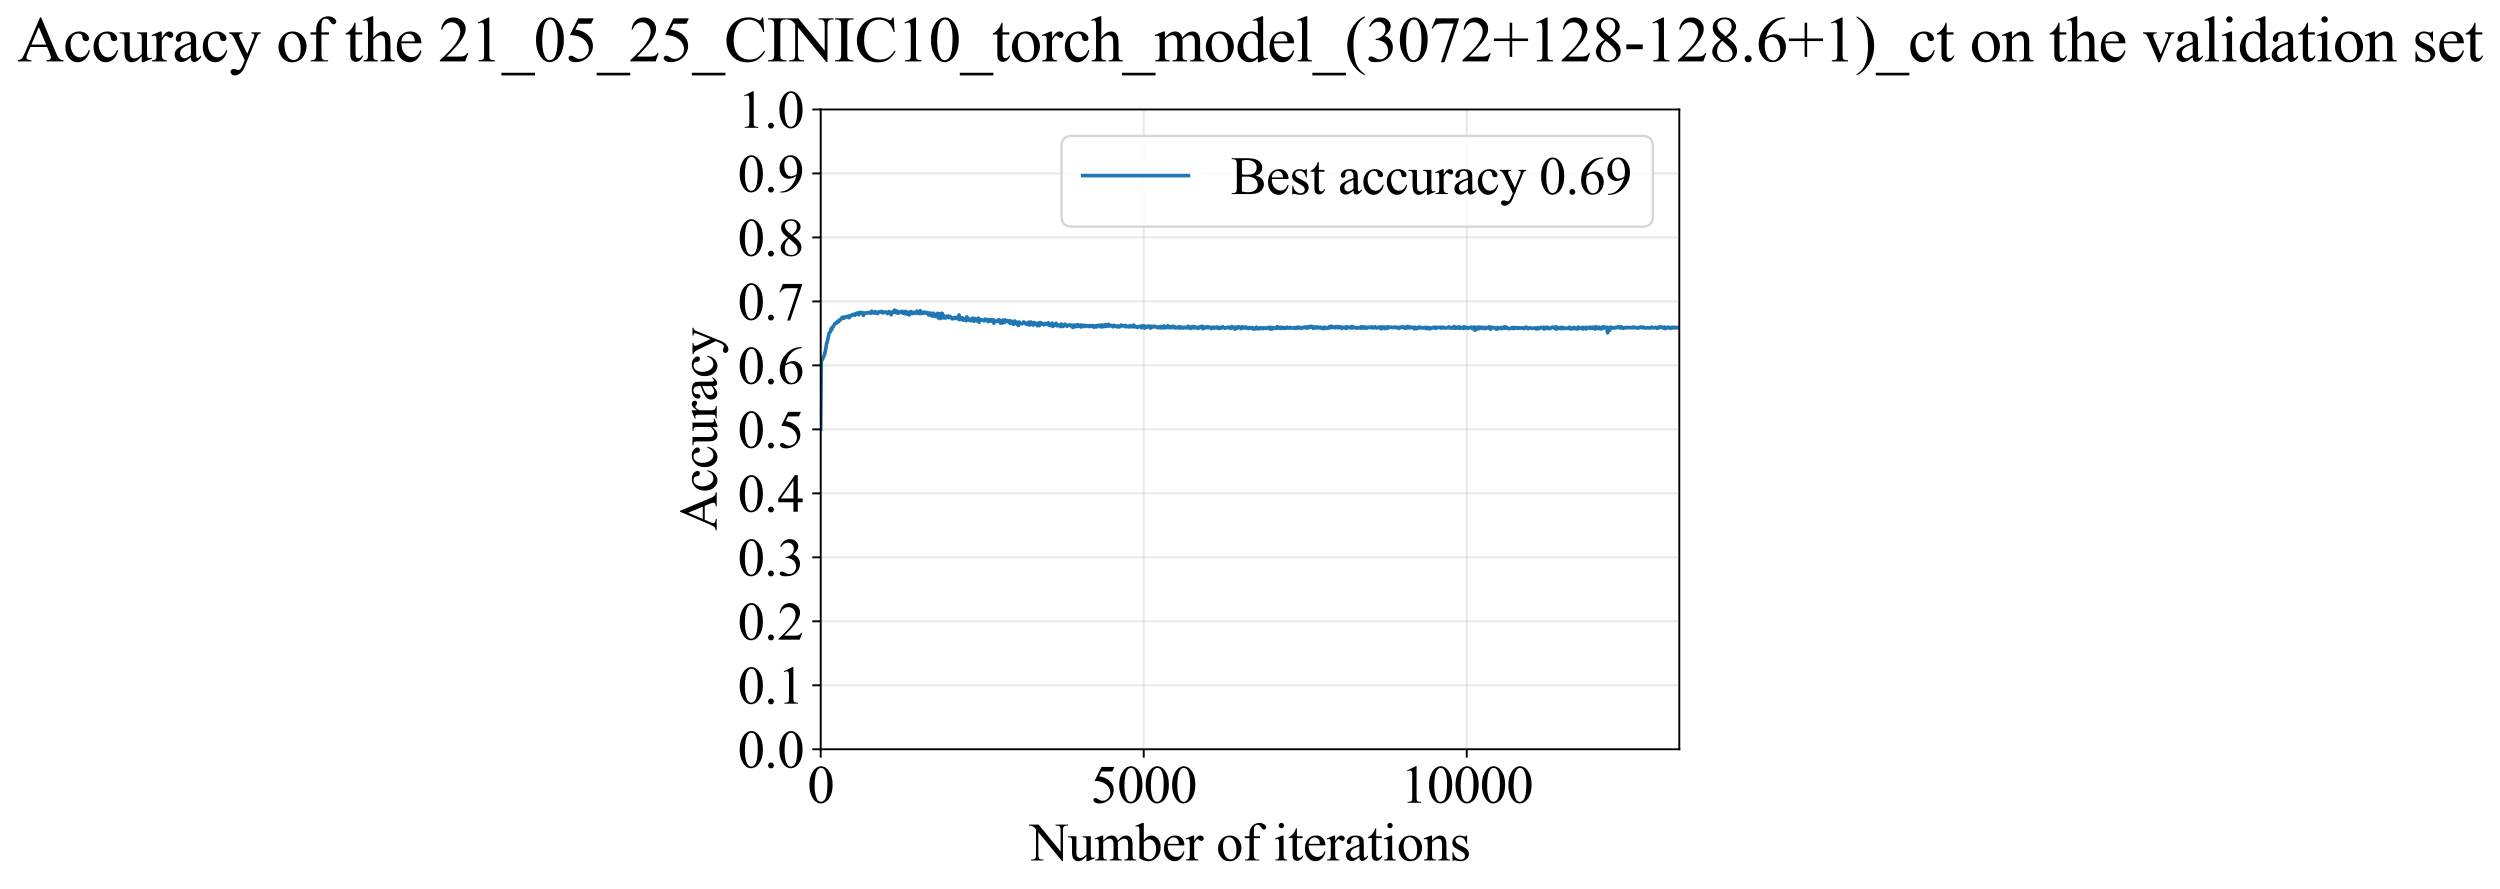 <?xml version="1.0" encoding="utf-8" standalone="no"?>
<!DOCTYPE svg PUBLIC "-//W3C//DTD SVG 1.1//EN"
  "http://www.w3.org/Graphics/SVG/1.1/DTD/svg11.dtd">
<svg xmlns:xlink="http://www.w3.org/1999/xlink" width="1039.83pt" height="369.808pt" viewBox="0 0 1039.83 369.808" xmlns="http://www.w3.org/2000/svg" version="1.1">
 <defs>
  <style type="text/css">*{stroke-linejoin: round; stroke-linecap: butt}</style>
 </defs>
 <g id="figure_1">
  <g id="patch_1">
   <path d="M 0 369.808 
L 1039.83 369.808 
L 1039.83 0 
L 0 0 
z
" style="fill: #ffffff"/>
  </g>
  <g id="axes_1">
   <g id="patch_2">
    <path d="M 341.355 311.644 
L 698.475 311.644 
L 698.475 45.532 
L 341.355 45.532 
z
" style="fill: #ffffff"/>
   </g>
   <g id="matplotlib.axis_1">
    <g id="xtick_1">
     <g id="line2d_1">
      <path d="M 341.355 311.644 
L 341.355 45.532 
" clip-path="url(#p3cce668215)" style="fill: none; stroke: #b0b0b0; stroke-opacity: 0.3; stroke-width: 0.8; stroke-linecap: square"/>
     </g>
     <g id="line2d_2">
      <defs>
       <path id="md746c37a50" d="M 0 0 
L 0 3.5 
" style="stroke: #000000; stroke-width: 0.8"/>
      </defs>
      <g>
       <use xlink:href="#md746c37a50" x="341.355" y="311.644" style="stroke: #000000; stroke-width: 0.8"/>
      </g>
     </g>
     <g id="text_1">
      <!-- 0 -->
      <g transform="translate(335.855 333.92) scale(0.22 -0.22)">
       <defs>
        <path id="TimesNewRomanPSMT-30" d="M 231 2094 
Q 231 2819 450 3342 
Q 669 3866 1031 4122 
Q 1313 4325 1613 4325 
Q 2100 4325 2488 3828 
Q 2972 3213 2972 2159 
Q 2972 1422 2759 906 
Q 2547 391 2217 158 
Q 1888 -75 1581 -75 
Q 975 -75 572 641 
Q 231 1244 231 2094 
z
M 844 2016 
Q 844 1141 1059 588 
Q 1238 122 1591 122 
Q 1759 122 1940 273 
Q 2122 425 2216 781 
Q 2359 1319 2359 2297 
Q 2359 3022 2209 3506 
Q 2097 3866 1919 4016 
Q 1791 4119 1609 4119 
Q 1397 4119 1231 3928 
Q 1006 3669 925 3112 
Q 844 2556 844 2016 
z
" transform="scale(0.016)"/>
       </defs>
       <use xlink:href="#TimesNewRomanPSMT-30"/>
      </g>
     </g>
    </g>
    <g id="xtick_2">
     <g id="line2d_3">
      <path d="M 475.711 311.644 
L 475.711 45.532 
" clip-path="url(#p3cce668215)" style="fill: none; stroke: #b0b0b0; stroke-opacity: 0.3; stroke-width: 0.8; stroke-linecap: square"/>
     </g>
     <g id="line2d_4">
      <g>
       <use xlink:href="#md746c37a50" x="475.711" y="311.644" style="stroke: #000000; stroke-width: 0.8"/>
      </g>
     </g>
     <g id="text_2">
      <!-- 5000 -->
      <g transform="translate(453.711 333.92) scale(0.22 -0.22)">
       <defs>
        <path id="TimesNewRomanPSMT-35" d="M 2778 4238 
L 2534 3706 
L 1259 3706 
L 981 3138 
Q 1809 3016 2294 2522 
Q 2709 2097 2709 1522 
Q 2709 1188 2573 903 
Q 2438 619 2231 419 
Q 2025 219 1772 97 
Q 1413 -75 1034 -75 
Q 653 -75 479 54 
Q 306 184 306 341 
Q 306 428 378 495 
Q 450 563 559 563 
Q 641 563 702 538 
Q 763 513 909 409 
Q 1144 247 1384 247 
Q 1750 247 2026 523 
Q 2303 800 2303 1197 
Q 2303 1581 2056 1914 
Q 1809 2247 1375 2428 
Q 1034 2569 447 2591 
L 1259 4238 
L 2778 4238 
z
" transform="scale(0.016)"/>
       </defs>
       <use xlink:href="#TimesNewRomanPSMT-35"/>
       <use xlink:href="#TimesNewRomanPSMT-30" transform="translate(50 0)"/>
       <use xlink:href="#TimesNewRomanPSMT-30" transform="translate(100 0)"/>
       <use xlink:href="#TimesNewRomanPSMT-30" transform="translate(150 0)"/>
      </g>
     </g>
    </g>
    <g id="xtick_3">
     <g id="line2d_5">
      <path d="M 610.068 311.644 
L 610.068 45.532 
" clip-path="url(#p3cce668215)" style="fill: none; stroke: #b0b0b0; stroke-opacity: 0.3; stroke-width: 0.8; stroke-linecap: square"/>
     </g>
     <g id="line2d_6">
      <g>
       <use xlink:href="#md746c37a50" x="610.068" y="311.644" style="stroke: #000000; stroke-width: 0.8"/>
      </g>
     </g>
     <g id="text_3">
      <!-- 10000 -->
      <g transform="translate(582.568 333.92) scale(0.22 -0.22)">
       <defs>
        <path id="TimesNewRomanPSMT-31" d="M 750 3822 
L 1781 4325 
L 1884 4325 
L 1884 747 
Q 1884 391 1914 303 
Q 1944 216 2037 169 
Q 2131 122 2419 116 
L 2419 0 
L 825 0 
L 825 116 
Q 1125 122 1212 167 
Q 1300 213 1334 289 
Q 1369 366 1369 747 
L 1369 3034 
Q 1369 3497 1338 3628 
Q 1316 3728 1258 3775 
Q 1200 3822 1119 3822 
Q 1003 3822 797 3725 
L 750 3822 
z
" transform="scale(0.016)"/>
       </defs>
       <use xlink:href="#TimesNewRomanPSMT-31"/>
       <use xlink:href="#TimesNewRomanPSMT-30" transform="translate(50 0)"/>
       <use xlink:href="#TimesNewRomanPSMT-30" transform="translate(100 0)"/>
       <use xlink:href="#TimesNewRomanPSMT-30" transform="translate(150 0)"/>
       <use xlink:href="#TimesNewRomanPSMT-30" transform="translate(200 0)"/>
      </g>
     </g>
    </g>
    <g id="text_4">
     <!-- Number of iterations -->
     <g transform="translate(428.273 357.902) scale(0.22 -0.22)">
      <defs>
       <path id="TimesNewRomanPSMT-4e" d="M -84 4238 
L 1066 4238 
L 3656 1059 
L 3656 3503 
Q 3656 3894 3569 3991 
Q 3453 4122 3203 4122 
L 3056 4122 
L 3056 4238 
L 4531 4238 
L 4531 4122 
L 4381 4122 
Q 4113 4122 4000 3959 
Q 3931 3859 3931 3503 
L 3931 -69 
L 3819 -69 
L 1025 3344 
L 1025 734 
Q 1025 344 1109 247 
Q 1228 116 1475 116 
L 1625 116 
L 1625 0 
L 150 0 
L 150 116 
L 297 116 
Q 569 116 681 278 
Q 750 378 750 734 
L 750 3681 
Q 566 3897 470 3965 
Q 375 4034 191 4094 
Q 100 4122 -84 4122 
L -84 4238 
z
" transform="scale(0.016)"/>
       <path id="TimesNewRomanPSMT-75" d="M 2709 2863 
L 2709 1128 
Q 2709 631 2732 520 
Q 2756 409 2807 365 
Q 2859 322 2928 322 
Q 3025 322 3147 375 
L 3191 266 
L 2334 -88 
L 2194 -88 
L 2194 519 
Q 1825 119 1631 15 
Q 1438 -88 1222 -88 
Q 981 -88 804 51 
Q 628 191 559 409 
Q 491 628 491 1028 
L 491 2306 
Q 491 2509 447 2587 
Q 403 2666 317 2708 
Q 231 2750 6 2747 
L 6 2863 
L 1009 2863 
L 1009 947 
Q 1009 547 1148 422 
Q 1288 297 1484 297 
Q 1619 297 1789 381 
Q 1959 466 2194 703 
L 2194 2325 
Q 2194 2569 2105 2655 
Q 2016 2741 1734 2747 
L 1734 2863 
L 2709 2863 
z
" transform="scale(0.016)"/>
       <path id="TimesNewRomanPSMT-6d" d="M 1050 2338 
Q 1363 2650 1419 2697 
Q 1559 2816 1721 2881 
Q 1884 2947 2044 2947 
Q 2313 2947 2506 2790 
Q 2700 2634 2766 2338 
Q 3088 2713 3309 2830 
Q 3531 2947 3766 2947 
Q 3994 2947 4170 2830 
Q 4347 2713 4450 2447 
Q 4519 2266 4519 1878 
L 4519 647 
Q 4519 378 4559 278 
Q 4591 209 4675 161 
Q 4759 113 4950 113 
L 4950 0 
L 3538 0 
L 3538 113 
L 3597 113 
Q 3781 113 3884 184 
Q 3956 234 3988 344 
Q 4000 397 4000 647 
L 4000 1878 
Q 4000 2228 3916 2372 
Q 3794 2572 3525 2572 
Q 3359 2572 3192 2489 
Q 3025 2406 2788 2181 
L 2781 2147 
L 2788 2013 
L 2788 647 
Q 2788 353 2820 281 
Q 2853 209 2943 161 
Q 3034 113 3253 113 
L 3253 0 
L 1806 0 
L 1806 113 
Q 2044 113 2133 169 
Q 2222 225 2256 338 
Q 2272 391 2272 647 
L 2272 1878 
Q 2272 2228 2169 2381 
Q 2031 2581 1784 2581 
Q 1616 2581 1450 2491 
Q 1191 2353 1050 2181 
L 1050 647 
Q 1050 366 1089 281 
Q 1128 197 1204 155 
Q 1281 113 1516 113 
L 1516 0 
L 100 0 
L 100 113 
Q 297 113 375 155 
Q 453 197 493 289 
Q 534 381 534 647 
L 534 1741 
Q 534 2213 506 2350 
Q 484 2453 437 2492 
Q 391 2531 309 2531 
Q 222 2531 100 2484 
L 53 2597 
L 916 2947 
L 1050 2947 
L 1050 2338 
z
" transform="scale(0.016)"/>
       <path id="TimesNewRomanPSMT-62" d="M 984 2369 
Q 1400 2947 1881 2947 
Q 2322 2947 2650 2570 
Q 2978 2194 2978 1541 
Q 2978 778 2472 313 
Q 2038 -88 1503 -88 
Q 1253 -88 995 3 
Q 738 94 469 275 
L 469 3241 
Q 469 3728 445 3840 
Q 422 3953 372 3993 
Q 322 4034 247 4034 
Q 159 4034 28 3984 
L -16 4094 
L 844 4444 
L 984 4444 
L 984 2369 
z
M 984 2169 
L 984 456 
Q 1144 300 1314 220 
Q 1484 141 1663 141 
Q 1947 141 2192 453 
Q 2438 766 2438 1363 
Q 2438 1913 2192 2208 
Q 1947 2503 1634 2503 
Q 1469 2503 1303 2419 
Q 1178 2356 984 2169 
z
" transform="scale(0.016)"/>
       <path id="TimesNewRomanPSMT-65" d="M 681 1784 
Q 678 1147 991 784 
Q 1303 422 1725 422 
Q 2006 422 2214 576 
Q 2422 731 2563 1106 
L 2659 1044 
Q 2594 616 2278 264 
Q 1963 -88 1488 -88 
Q 972 -88 605 314 
Q 238 716 238 1394 
Q 238 2128 614 2539 
Q 991 2950 1559 2950 
Q 2041 2950 2350 2633 
Q 2659 2316 2659 1784 
L 681 1784 
z
M 681 1966 
L 2006 1966 
Q 1991 2241 1941 2353 
Q 1863 2528 1708 2628 
Q 1553 2728 1384 2728 
Q 1125 2728 920 2526 
Q 716 2325 681 1966 
z
" transform="scale(0.016)"/>
       <path id="TimesNewRomanPSMT-72" d="M 1038 2947 
L 1038 2303 
Q 1397 2947 1775 2947 
Q 1947 2947 2059 2842 
Q 2172 2738 2172 2600 
Q 2172 2478 2090 2393 
Q 2009 2309 1897 2309 
Q 1788 2309 1652 2417 
Q 1516 2525 1450 2525 
Q 1394 2525 1328 2463 
Q 1188 2334 1038 2041 
L 1038 669 
Q 1038 431 1097 309 
Q 1138 225 1241 169 
Q 1344 113 1538 113 
L 1538 0 
L 72 0 
L 72 113 
Q 291 113 397 181 
Q 475 231 506 341 
Q 522 394 522 644 
L 522 1753 
Q 522 2253 501 2348 
Q 481 2444 426 2487 
Q 372 2531 291 2531 
Q 194 2531 72 2484 
L 41 2597 
L 906 2947 
L 1038 2947 
z
" transform="scale(0.016)"/>
       <path id="TimesNewRomanPSMT-20" transform="scale(0.016)"/>
       <path id="TimesNewRomanPSMT-6f" d="M 1600 2947 
Q 2250 2947 2644 2453 
Q 2978 2031 2978 1484 
Q 2978 1100 2793 706 
Q 2609 313 2286 112 
Q 1963 -88 1566 -88 
Q 919 -88 538 428 
Q 216 863 216 1403 
Q 216 1797 411 2186 
Q 606 2575 925 2761 
Q 1244 2947 1600 2947 
z
M 1503 2744 
Q 1338 2744 1170 2645 
Q 1003 2547 900 2300 
Q 797 2053 797 1666 
Q 797 1041 1045 587 
Q 1294 134 1700 134 
Q 2003 134 2200 384 
Q 2397 634 2397 1244 
Q 2397 2006 2069 2444 
Q 1847 2744 1503 2744 
z
" transform="scale(0.016)"/>
       <path id="TimesNewRomanPSMT-66" d="M 1319 2638 
L 1319 756 
Q 1319 356 1406 250 
Q 1522 113 1716 113 
L 1975 113 
L 1975 0 
L 266 0 
L 266 113 
L 394 113 
Q 519 113 622 175 
Q 725 238 764 344 
Q 803 450 803 756 
L 803 2638 
L 247 2638 
L 247 2863 
L 803 2863 
L 803 3050 
Q 803 3478 940 3775 
Q 1078 4072 1361 4255 
Q 1644 4438 1997 4438 
Q 2325 4438 2600 4225 
Q 2781 4084 2781 3909 
Q 2781 3816 2700 3733 
Q 2619 3650 2525 3650 
Q 2453 3650 2373 3701 
Q 2294 3753 2178 3923 
Q 2063 4094 1966 4153 
Q 1869 4213 1750 4213 
Q 1606 4213 1506 4136 
Q 1406 4059 1362 3898 
Q 1319 3738 1319 3069 
L 1319 2863 
L 2056 2863 
L 2056 2638 
L 1319 2638 
z
" transform="scale(0.016)"/>
       <path id="TimesNewRomanPSMT-69" d="M 928 4444 
Q 1059 4444 1151 4351 
Q 1244 4259 1244 4128 
Q 1244 3997 1151 3903 
Q 1059 3809 928 3809 
Q 797 3809 703 3903 
Q 609 3997 609 4128 
Q 609 4259 701 4351 
Q 794 4444 928 4444 
z
M 1188 2947 
L 1188 647 
Q 1188 378 1227 289 
Q 1266 200 1342 156 
Q 1419 113 1622 113 
L 1622 0 
L 231 0 
L 231 113 
Q 441 113 512 153 
Q 584 194 626 287 
Q 669 381 669 647 
L 669 1750 
Q 669 2216 641 2353 
Q 619 2453 572 2492 
Q 525 2531 444 2531 
Q 356 2531 231 2484 
L 188 2597 
L 1050 2947 
L 1188 2947 
z
" transform="scale(0.016)"/>
       <path id="TimesNewRomanPSMT-74" d="M 1031 3803 
L 1031 2863 
L 1700 2863 
L 1700 2644 
L 1031 2644 
L 1031 788 
Q 1031 509 1111 412 
Q 1191 316 1316 316 
Q 1419 316 1516 380 
Q 1613 444 1666 569 
L 1788 569 
Q 1678 263 1478 108 
Q 1278 -47 1066 -47 
Q 922 -47 784 33 
Q 647 113 581 261 
Q 516 409 516 719 
L 516 2644 
L 63 2644 
L 63 2747 
Q 234 2816 414 2980 
Q 594 3144 734 3369 
Q 806 3488 934 3803 
L 1031 3803 
z
" transform="scale(0.016)"/>
       <path id="TimesNewRomanPSMT-61" d="M 1822 413 
Q 1381 72 1269 19 
Q 1100 -59 909 -59 
Q 613 -59 420 144 
Q 228 347 228 678 
Q 228 888 322 1041 
Q 450 1253 767 1440 
Q 1084 1628 1822 1897 
L 1822 2009 
Q 1822 2438 1686 2597 
Q 1550 2756 1291 2756 
Q 1094 2756 978 2650 
Q 859 2544 859 2406 
L 866 2225 
Q 866 2081 792 2003 
Q 719 1925 600 1925 
Q 484 1925 411 2006 
Q 338 2088 338 2228 
Q 338 2497 613 2722 
Q 888 2947 1384 2947 
Q 1766 2947 2009 2819 
Q 2194 2722 2281 2516 
Q 2338 2381 2338 1966 
L 2338 994 
Q 2338 584 2353 492 
Q 2369 400 2405 369 
Q 2441 338 2488 338 
Q 2538 338 2575 359 
Q 2641 400 2828 588 
L 2828 413 
Q 2478 -56 2159 -56 
Q 2006 -56 1915 50 
Q 1825 156 1822 413 
z
M 1822 616 
L 1822 1706 
Q 1350 1519 1213 1441 
Q 966 1303 859 1153 
Q 753 1003 753 825 
Q 753 600 887 451 
Q 1022 303 1197 303 
Q 1434 303 1822 616 
z
" transform="scale(0.016)"/>
       <path id="TimesNewRomanPSMT-6e" d="M 1034 2341 
Q 1538 2947 1994 2947 
Q 2228 2947 2397 2830 
Q 2566 2713 2666 2444 
Q 2734 2256 2734 1869 
L 2734 647 
Q 2734 375 2778 278 
Q 2813 200 2889 156 
Q 2966 113 3172 113 
L 3172 0 
L 1756 0 
L 1756 113 
L 1816 113 
Q 2016 113 2095 173 
Q 2175 234 2206 353 
Q 2219 400 2219 647 
L 2219 1819 
Q 2219 2209 2117 2386 
Q 2016 2563 1775 2563 
Q 1403 2563 1034 2156 
L 1034 647 
Q 1034 356 1069 288 
Q 1113 197 1189 155 
Q 1266 113 1500 113 
L 1500 0 
L 84 0 
L 84 113 
L 147 113 
Q 366 113 442 223 
Q 519 334 519 647 
L 519 1709 
Q 519 2225 495 2337 
Q 472 2450 423 2490 
Q 375 2531 294 2531 
Q 206 2531 84 2484 
L 38 2597 
L 900 2947 
L 1034 2947 
L 1034 2341 
z
" transform="scale(0.016)"/>
       <path id="TimesNewRomanPSMT-73" d="M 2050 2947 
L 2050 1972 
L 1947 1972 
Q 1828 2431 1642 2597 
Q 1456 2763 1169 2763 
Q 950 2763 815 2647 
Q 681 2531 681 2391 
Q 681 2216 781 2091 
Q 878 1963 1175 1819 
L 1631 1597 
Q 2266 1288 2266 781 
Q 2266 391 1970 151 
Q 1675 -88 1309 -88 
Q 1047 -88 709 6 
Q 606 38 541 38 
Q 469 38 428 -44 
L 325 -44 
L 325 978 
L 428 978 
Q 516 541 762 319 
Q 1009 97 1316 97 
Q 1531 97 1667 223 
Q 1803 350 1803 528 
Q 1803 744 1651 891 
Q 1500 1038 1047 1263 
Q 594 1488 453 1669 
Q 313 1847 313 2119 
Q 313 2472 555 2709 
Q 797 2947 1181 2947 
Q 1350 2947 1591 2875 
Q 1750 2828 1803 2828 
Q 1853 2828 1881 2850 
Q 1909 2872 1947 2947 
L 2050 2947 
z
" transform="scale(0.016)"/>
      </defs>
      <use xlink:href="#TimesNewRomanPSMT-4e"/>
      <use xlink:href="#TimesNewRomanPSMT-75" transform="translate(72.217 0)"/>
      <use xlink:href="#TimesNewRomanPSMT-6d" transform="translate(122.217 0)"/>
      <use xlink:href="#TimesNewRomanPSMT-62" transform="translate(200 0)"/>
      <use xlink:href="#TimesNewRomanPSMT-65" transform="translate(250 0)"/>
      <use xlink:href="#TimesNewRomanPSMT-72" transform="translate(294.385 0)"/>
      <use xlink:href="#TimesNewRomanPSMT-20" transform="translate(327.686 0)"/>
      <use xlink:href="#TimesNewRomanPSMT-6f" transform="translate(352.686 0)"/>
      <use xlink:href="#TimesNewRomanPSMT-66" transform="translate(402.686 0)"/>
      <use xlink:href="#TimesNewRomanPSMT-20" transform="translate(435.986 0)"/>
      <use xlink:href="#TimesNewRomanPSMT-69" transform="translate(460.986 0)"/>
      <use xlink:href="#TimesNewRomanPSMT-74" transform="translate(488.77 0)"/>
      <use xlink:href="#TimesNewRomanPSMT-65" transform="translate(516.553 0)"/>
      <use xlink:href="#TimesNewRomanPSMT-72" transform="translate(560.938 0)"/>
      <use xlink:href="#TimesNewRomanPSMT-61" transform="translate(594.238 0)"/>
      <use xlink:href="#TimesNewRomanPSMT-74" transform="translate(638.623 0)"/>
      <use xlink:href="#TimesNewRomanPSMT-69" transform="translate(666.406 0)"/>
      <use xlink:href="#TimesNewRomanPSMT-6f" transform="translate(694.189 0)"/>
      <use xlink:href="#TimesNewRomanPSMT-6e" transform="translate(744.189 0)"/>
      <use xlink:href="#TimesNewRomanPSMT-73" transform="translate(794.189 0)"/>
     </g>
    </g>
   </g>
   <g id="matplotlib.axis_2">
    <g id="ytick_1">
     <g id="line2d_7">
      <path d="M 341.355 311.644 
L 698.475 311.644 
" clip-path="url(#p3cce668215)" style="fill: none; stroke: #b0b0b0; stroke-opacity: 0.3; stroke-width: 0.8; stroke-linecap: square"/>
     </g>
     <g id="line2d_8">
      <defs>
       <path id="m16d244d11e" d="M 0 0 
L -3.5 0 
" style="stroke: #000000; stroke-width: 0.8"/>
      </defs>
      <g>
       <use xlink:href="#m16d244d11e" x="341.355" y="311.644" style="stroke: #000000; stroke-width: 0.8"/>
      </g>
     </g>
     <g id="text_5">
      <!-- 0.0 -->
      <g transform="translate(306.855 319.282) scale(0.22 -0.22)">
       <defs>
        <path id="TimesNewRomanPSMT-2e" d="M 800 606 
Q 947 606 1047 504 
Q 1147 403 1147 259 
Q 1147 116 1045 14 
Q 944 -88 800 -88 
Q 656 -88 554 14 
Q 453 116 453 259 
Q 453 406 554 506 
Q 656 606 800 606 
z
" transform="scale(0.016)"/>
       </defs>
       <use xlink:href="#TimesNewRomanPSMT-30"/>
       <use xlink:href="#TimesNewRomanPSMT-2e" transform="translate(50 0)"/>
       <use xlink:href="#TimesNewRomanPSMT-30" transform="translate(75 0)"/>
      </g>
     </g>
    </g>
    <g id="ytick_2">
     <g id="line2d_9">
      <path d="M 341.355 285.032 
L 698.475 285.032 
" clip-path="url(#p3cce668215)" style="fill: none; stroke: #b0b0b0; stroke-opacity: 0.3; stroke-width: 0.8; stroke-linecap: square"/>
     </g>
     <g id="line2d_10">
      <g>
       <use xlink:href="#m16d244d11e" x="341.355" y="285.032" style="stroke: #000000; stroke-width: 0.8"/>
      </g>
     </g>
     <g id="text_6">
      <!-- 0.1 -->
      <g transform="translate(306.855 292.67) scale(0.22 -0.22)">
       <use xlink:href="#TimesNewRomanPSMT-30"/>
       <use xlink:href="#TimesNewRomanPSMT-2e" transform="translate(50 0)"/>
       <use xlink:href="#TimesNewRomanPSMT-31" transform="translate(75 0)"/>
      </g>
     </g>
    </g>
    <g id="ytick_3">
     <g id="line2d_11">
      <path d="M 341.355 258.421 
L 698.475 258.421 
" clip-path="url(#p3cce668215)" style="fill: none; stroke: #b0b0b0; stroke-opacity: 0.3; stroke-width: 0.8; stroke-linecap: square"/>
     </g>
     <g id="line2d_12">
      <g>
       <use xlink:href="#m16d244d11e" x="341.355" y="258.421" style="stroke: #000000; stroke-width: 0.8"/>
      </g>
     </g>
     <g id="text_7">
      <!-- 0.2 -->
      <g transform="translate(306.855 266.059) scale(0.22 -0.22)">
       <defs>
        <path id="TimesNewRomanPSMT-32" d="M 2934 816 
L 2638 0 
L 138 0 
L 138 116 
Q 1241 1122 1691 1759 
Q 2141 2397 2141 2925 
Q 2141 3328 1894 3587 
Q 1647 3847 1303 3847 
Q 991 3847 742 3664 
Q 494 3481 375 3128 
L 259 3128 
Q 338 3706 661 4015 
Q 984 4325 1469 4325 
Q 1984 4325 2329 3994 
Q 2675 3663 2675 3213 
Q 2675 2891 2525 2569 
Q 2294 2063 1775 1497 
Q 997 647 803 472 
L 1909 472 
Q 2247 472 2383 497 
Q 2519 522 2628 598 
Q 2738 675 2819 816 
L 2934 816 
z
" transform="scale(0.016)"/>
       </defs>
       <use xlink:href="#TimesNewRomanPSMT-30"/>
       <use xlink:href="#TimesNewRomanPSMT-2e" transform="translate(50 0)"/>
       <use xlink:href="#TimesNewRomanPSMT-32" transform="translate(75 0)"/>
      </g>
     </g>
    </g>
    <g id="ytick_4">
     <g id="line2d_13">
      <path d="M 341.355 231.81 
L 698.475 231.81 
" clip-path="url(#p3cce668215)" style="fill: none; stroke: #b0b0b0; stroke-opacity: 0.3; stroke-width: 0.8; stroke-linecap: square"/>
     </g>
     <g id="line2d_14">
      <g>
       <use xlink:href="#m16d244d11e" x="341.355" y="231.81" style="stroke: #000000; stroke-width: 0.8"/>
      </g>
     </g>
     <g id="text_8">
      <!-- 0.3 -->
      <g transform="translate(306.855 239.448) scale(0.22 -0.22)">
       <defs>
        <path id="TimesNewRomanPSMT-33" d="M 325 3431 
Q 506 3859 782 4092 
Q 1059 4325 1472 4325 
Q 1981 4325 2253 3994 
Q 2459 3747 2459 3466 
Q 2459 3003 1878 2509 
Q 2269 2356 2469 2072 
Q 2669 1788 2669 1403 
Q 2669 853 2319 450 
Q 1863 -75 997 -75 
Q 569 -75 414 31 
Q 259 138 259 259 
Q 259 350 332 419 
Q 406 488 509 488 
Q 588 488 669 463 
Q 722 447 909 348 
Q 1097 250 1169 231 
Q 1284 197 1416 197 
Q 1734 197 1970 444 
Q 2206 691 2206 1028 
Q 2206 1275 2097 1509 
Q 2016 1684 1919 1775 
Q 1784 1900 1550 2001 
Q 1316 2103 1072 2103 
L 972 2103 
L 972 2197 
Q 1219 2228 1467 2375 
Q 1716 2522 1828 2728 
Q 1941 2934 1941 3181 
Q 1941 3503 1739 3701 
Q 1538 3900 1238 3900 
Q 753 3900 428 3381 
L 325 3431 
z
" transform="scale(0.016)"/>
       </defs>
       <use xlink:href="#TimesNewRomanPSMT-30"/>
       <use xlink:href="#TimesNewRomanPSMT-2e" transform="translate(50 0)"/>
       <use xlink:href="#TimesNewRomanPSMT-33" transform="translate(75 0)"/>
      </g>
     </g>
    </g>
    <g id="ytick_5">
     <g id="line2d_15">
      <path d="M 341.355 205.199 
L 698.475 205.199 
" clip-path="url(#p3cce668215)" style="fill: none; stroke: #b0b0b0; stroke-opacity: 0.3; stroke-width: 0.8; stroke-linecap: square"/>
     </g>
     <g id="line2d_16">
      <g>
       <use xlink:href="#m16d244d11e" x="341.355" y="205.199" style="stroke: #000000; stroke-width: 0.8"/>
      </g>
     </g>
     <g id="text_9">
      <!-- 0.4 -->
      <g transform="translate(306.855 212.837) scale(0.22 -0.22)">
       <defs>
        <path id="TimesNewRomanPSMT-34" d="M 2978 1563 
L 2978 1119 
L 2409 1119 
L 2409 0 
L 1894 0 
L 1894 1119 
L 100 1119 
L 100 1519 
L 2066 4325 
L 2409 4325 
L 2409 1563 
L 2978 1563 
z
M 1894 1563 
L 1894 3666 
L 406 1563 
L 1894 1563 
z
" transform="scale(0.016)"/>
       </defs>
       <use xlink:href="#TimesNewRomanPSMT-30"/>
       <use xlink:href="#TimesNewRomanPSMT-2e" transform="translate(50 0)"/>
       <use xlink:href="#TimesNewRomanPSMT-34" transform="translate(75 0)"/>
      </g>
     </g>
    </g>
    <g id="ytick_6">
     <g id="line2d_17">
      <path d="M 341.355 178.588 
L 698.475 178.588 
" clip-path="url(#p3cce668215)" style="fill: none; stroke: #b0b0b0; stroke-opacity: 0.3; stroke-width: 0.8; stroke-linecap: square"/>
     </g>
     <g id="line2d_18">
      <g>
       <use xlink:href="#m16d244d11e" x="341.355" y="178.588" style="stroke: #000000; stroke-width: 0.8"/>
      </g>
     </g>
     <g id="text_10">
      <!-- 0.5 -->
      <g transform="translate(306.855 186.226) scale(0.22 -0.22)">
       <use xlink:href="#TimesNewRomanPSMT-30"/>
       <use xlink:href="#TimesNewRomanPSMT-2e" transform="translate(50 0)"/>
       <use xlink:href="#TimesNewRomanPSMT-35" transform="translate(75 0)"/>
      </g>
     </g>
    </g>
    <g id="ytick_7">
     <g id="line2d_19">
      <path d="M 341.355 151.976 
L 698.475 151.976 
" clip-path="url(#p3cce668215)" style="fill: none; stroke: #b0b0b0; stroke-opacity: 0.3; stroke-width: 0.8; stroke-linecap: square"/>
     </g>
     <g id="line2d_20">
      <g>
       <use xlink:href="#m16d244d11e" x="341.355" y="151.976" style="stroke: #000000; stroke-width: 0.8"/>
      </g>
     </g>
     <g id="text_11">
      <!-- 0.6 -->
      <g transform="translate(306.855 159.614) scale(0.22 -0.22)">
       <defs>
        <path id="TimesNewRomanPSMT-36" d="M 2869 4325 
L 2869 4209 
Q 2456 4169 2195 4045 
Q 1934 3922 1679 3669 
Q 1425 3416 1258 3105 
Q 1091 2794 978 2366 
Q 1428 2675 1881 2675 
Q 2316 2675 2634 2325 
Q 2953 1975 2953 1425 
Q 2953 894 2631 456 
Q 2244 -75 1606 -75 
Q 1172 -75 869 213 
Q 275 772 275 1663 
Q 275 2231 503 2743 
Q 731 3256 1154 3653 
Q 1578 4050 1965 4187 
Q 2353 4325 2688 4325 
L 2869 4325 
z
M 925 2138 
Q 869 1716 869 1456 
Q 869 1156 980 804 
Q 1091 453 1309 247 
Q 1469 100 1697 100 
Q 1969 100 2183 356 
Q 2397 613 2397 1088 
Q 2397 1622 2184 2012 
Q 1972 2403 1581 2403 
Q 1463 2403 1327 2353 
Q 1191 2303 925 2138 
z
" transform="scale(0.016)"/>
       </defs>
       <use xlink:href="#TimesNewRomanPSMT-30"/>
       <use xlink:href="#TimesNewRomanPSMT-2e" transform="translate(50 0)"/>
       <use xlink:href="#TimesNewRomanPSMT-36" transform="translate(75 0)"/>
      </g>
     </g>
    </g>
    <g id="ytick_8">
     <g id="line2d_21">
      <path d="M 341.355 125.365 
L 698.475 125.365 
" clip-path="url(#p3cce668215)" style="fill: none; stroke: #b0b0b0; stroke-opacity: 0.3; stroke-width: 0.8; stroke-linecap: square"/>
     </g>
     <g id="line2d_22">
      <g>
       <use xlink:href="#m16d244d11e" x="341.355" y="125.365" style="stroke: #000000; stroke-width: 0.8"/>
      </g>
     </g>
     <g id="text_12">
      <!-- 0.7 -->
      <g transform="translate(306.855 133.003) scale(0.22 -0.22)">
       <defs>
        <path id="TimesNewRomanPSMT-37" d="M 644 4238 
L 2916 4238 
L 2916 4119 
L 1503 -88 
L 1153 -88 
L 2419 3728 
L 1253 3728 
Q 900 3728 750 3644 
Q 488 3500 328 3200 
L 238 3234 
L 644 4238 
z
" transform="scale(0.016)"/>
       </defs>
       <use xlink:href="#TimesNewRomanPSMT-30"/>
       <use xlink:href="#TimesNewRomanPSMT-2e" transform="translate(50 0)"/>
       <use xlink:href="#TimesNewRomanPSMT-37" transform="translate(75 0)"/>
      </g>
     </g>
    </g>
    <g id="ytick_9">
     <g id="line2d_23">
      <path d="M 341.355 98.754 
L 698.475 98.754 
" clip-path="url(#p3cce668215)" style="fill: none; stroke: #b0b0b0; stroke-opacity: 0.3; stroke-width: 0.8; stroke-linecap: square"/>
     </g>
     <g id="line2d_24">
      <g>
       <use xlink:href="#m16d244d11e" x="341.355" y="98.754" style="stroke: #000000; stroke-width: 0.8"/>
      </g>
     </g>
     <g id="text_13">
      <!-- 0.8 -->
      <g transform="translate(306.855 106.392) scale(0.22 -0.22)">
       <defs>
        <path id="TimesNewRomanPSMT-38" d="M 1228 2134 
Q 725 2547 579 2797 
Q 434 3047 434 3316 
Q 434 3728 753 4026 
Q 1072 4325 1600 4325 
Q 2113 4325 2425 4047 
Q 2738 3769 2738 3413 
Q 2738 3175 2569 2928 
Q 2400 2681 1866 2347 
Q 2416 1922 2594 1678 
Q 2831 1359 2831 1006 
Q 2831 559 2490 242 
Q 2150 -75 1597 -75 
Q 994 -75 656 303 
Q 388 606 388 966 
Q 388 1247 577 1523 
Q 766 1800 1228 2134 
z
M 1719 2469 
Q 2094 2806 2194 3001 
Q 2294 3197 2294 3444 
Q 2294 3772 2109 3958 
Q 1925 4144 1606 4144 
Q 1288 4144 1088 3959 
Q 888 3775 888 3528 
Q 888 3366 970 3203 
Q 1053 3041 1206 2894 
L 1719 2469 
z
M 1375 2016 
Q 1116 1797 991 1539 
Q 866 1281 866 981 
Q 866 578 1086 336 
Q 1306 94 1647 94 
Q 1984 94 2187 284 
Q 2391 475 2391 747 
Q 2391 972 2272 1150 
Q 2050 1481 1375 2016 
z
" transform="scale(0.016)"/>
       </defs>
       <use xlink:href="#TimesNewRomanPSMT-30"/>
       <use xlink:href="#TimesNewRomanPSMT-2e" transform="translate(50 0)"/>
       <use xlink:href="#TimesNewRomanPSMT-38" transform="translate(75 0)"/>
      </g>
     </g>
    </g>
    <g id="ytick_10">
     <g id="line2d_25">
      <path d="M 341.355 72.143 
L 698.475 72.143 
" clip-path="url(#p3cce668215)" style="fill: none; stroke: #b0b0b0; stroke-opacity: 0.3; stroke-width: 0.8; stroke-linecap: square"/>
     </g>
     <g id="line2d_26">
      <g>
       <use xlink:href="#m16d244d11e" x="341.355" y="72.143" style="stroke: #000000; stroke-width: 0.8"/>
      </g>
     </g>
     <g id="text_14">
      <!-- 0.9 -->
      <g transform="translate(306.855 79.781) scale(0.22 -0.22)">
       <defs>
        <path id="TimesNewRomanPSMT-39" d="M 338 -88 
L 338 28 
Q 744 34 1094 217 
Q 1444 400 1770 856 
Q 2097 1313 2225 1859 
Q 1734 1544 1338 1544 
Q 891 1544 572 1889 
Q 253 2234 253 2806 
Q 253 3363 572 3797 
Q 956 4325 1575 4325 
Q 2097 4325 2469 3894 
Q 2925 3359 2925 2575 
Q 2925 1869 2578 1258 
Q 2231 647 1613 244 
Q 1109 -88 516 -88 
L 338 -88 
z
M 2275 2091 
Q 2331 2497 2331 2741 
Q 2331 3044 2228 3395 
Q 2125 3747 1936 3934 
Q 1747 4122 1506 4122 
Q 1228 4122 1018 3872 
Q 809 3622 809 3128 
Q 809 2469 1088 2097 
Q 1291 1828 1588 1828 
Q 1731 1828 1928 1897 
Q 2125 1966 2275 2091 
z
" transform="scale(0.016)"/>
       </defs>
       <use xlink:href="#TimesNewRomanPSMT-30"/>
       <use xlink:href="#TimesNewRomanPSMT-2e" transform="translate(50 0)"/>
       <use xlink:href="#TimesNewRomanPSMT-39" transform="translate(75 0)"/>
      </g>
     </g>
    </g>
    <g id="ytick_11">
     <g id="line2d_27">
      <path d="M 341.355 45.532 
L 698.475 45.532 
" clip-path="url(#p3cce668215)" style="fill: none; stroke: #b0b0b0; stroke-opacity: 0.3; stroke-width: 0.8; stroke-linecap: square"/>
     </g>
     <g id="line2d_28">
      <g>
       <use xlink:href="#m16d244d11e" x="341.355" y="45.532" style="stroke: #000000; stroke-width: 0.8"/>
      </g>
     </g>
     <g id="text_15">
      <!-- 1.0 -->
      <g transform="translate(306.855 53.17) scale(0.22 -0.22)">
       <use xlink:href="#TimesNewRomanPSMT-31"/>
       <use xlink:href="#TimesNewRomanPSMT-2e" transform="translate(50 0)"/>
       <use xlink:href="#TimesNewRomanPSMT-30" transform="translate(75 0)"/>
      </g>
     </g>
    </g>
    <g id="text_16">
     <!-- Accuracy -->
     <g transform="translate(298.108 220.726) rotate(-90) scale(0.22 -0.22)">
      <defs>
       <path id="TimesNewRomanPSMT-41" d="M 2928 1419 
L 1288 1419 
L 1000 750 
Q 894 503 894 381 
Q 894 284 986 211 
Q 1078 138 1384 116 
L 1384 0 
L 50 0 
L 50 116 
Q 316 163 394 238 
Q 553 388 747 847 
L 2238 4334 
L 2347 4334 
L 3822 809 
Q 4000 384 4145 257 
Q 4291 131 4550 116 
L 4550 0 
L 2878 0 
L 2878 116 
Q 3131 128 3220 200 
Q 3309 272 3309 375 
Q 3309 513 3184 809 
L 2928 1419 
z
M 2841 1650 
L 2122 3363 
L 1384 1650 
L 2841 1650 
z
" transform="scale(0.016)"/>
       <path id="TimesNewRomanPSMT-63" d="M 2631 1088 
Q 2516 522 2178 217 
Q 1841 -88 1431 -88 
Q 944 -88 581 321 
Q 219 731 219 1428 
Q 219 2103 620 2525 
Q 1022 2947 1584 2947 
Q 2006 2947 2278 2723 
Q 2550 2500 2550 2259 
Q 2550 2141 2473 2067 
Q 2397 1994 2259 1994 
Q 2075 1994 1981 2113 
Q 1928 2178 1911 2362 
Q 1894 2547 1784 2644 
Q 1675 2738 1481 2738 
Q 1169 2738 978 2506 
Q 725 2200 725 1697 
Q 725 1184 976 792 
Q 1228 400 1656 400 
Q 1963 400 2206 609 
Q 2378 753 2541 1131 
L 2631 1088 
z
" transform="scale(0.016)"/>
       <path id="TimesNewRomanPSMT-79" d="M 38 2863 
L 1372 2863 
L 1372 2747 
L 1306 2747 
Q 1166 2747 1095 2686 
Q 1025 2625 1025 2534 
Q 1025 2413 1128 2197 
L 1825 753 
L 2466 2334 
Q 2519 2463 2519 2588 
Q 2519 2644 2497 2672 
Q 2472 2706 2419 2726 
Q 2366 2747 2231 2747 
L 2231 2863 
L 3163 2863 
L 3163 2747 
Q 3047 2734 2984 2696 
Q 2922 2659 2847 2556 
Q 2819 2513 2741 2316 
L 1575 -541 
Q 1406 -956 1132 -1168 
Q 859 -1381 606 -1381 
Q 422 -1381 303 -1275 
Q 184 -1169 184 -1031 
Q 184 -900 270 -820 
Q 356 -741 506 -741 
Q 609 -741 788 -809 
Q 913 -856 944 -856 
Q 1038 -856 1148 -759 
Q 1259 -663 1372 -384 
L 1575 113 
L 547 2272 
Q 500 2369 397 2513 
Q 319 2622 269 2659 
Q 197 2709 38 2747 
L 38 2863 
z
" transform="scale(0.016)"/>
      </defs>
      <use xlink:href="#TimesNewRomanPSMT-41"/>
      <use xlink:href="#TimesNewRomanPSMT-63" transform="translate(72.217 0)"/>
      <use xlink:href="#TimesNewRomanPSMT-63" transform="translate(116.602 0)"/>
      <use xlink:href="#TimesNewRomanPSMT-75" transform="translate(160.986 0)"/>
      <use xlink:href="#TimesNewRomanPSMT-72" transform="translate(210.986 0)"/>
      <use xlink:href="#TimesNewRomanPSMT-61" transform="translate(244.287 0)"/>
      <use xlink:href="#TimesNewRomanPSMT-63" transform="translate(288.672 0)"/>
      <use xlink:href="#TimesNewRomanPSMT-79" transform="translate(333.057 0)"/>
     </g>
    </g>
   </g>
   <g id="line2d_29">
    <path d="M 341.355 178.588 
L 341.624 149.803 
L 341.893 149.788 
L 342.162 149.315 
L 342.699 147.955 
L 342.968 147.512 
L 343.506 144.821 
L 343.775 142.899 
L 344.044 142.367 
L 344.851 138.552 
L 345.12 138.331 
L 345.389 137.917 
L 345.657 136.778 
L 345.926 137.178 
L 346.195 136.069 
L 346.464 136.039 
L 347.271 134.59 
L 347.54 134.59 
L 347.809 134.398 
L 348.078 133.925 
L 348.347 134.102 
L 348.616 133.496 
L 348.884 133.762 
L 349.153 133.171 
L 349.422 132.905 
L 349.691 132.935 
L 349.96 132.698 
L 350.229 132.033 
L 350.498 131.87 
L 351.036 132.417 
L 351.305 131.929 
L 351.574 131.855 
L 351.843 131.663 
L 352.111 131.885 
L 352.649 131.634 
L 352.918 131.412 
L 353.187 132.151 
L 353.725 131.264 
L 353.994 131.175 
L 354.263 131.249 
L 354.532 130.82 
L 354.801 131.057 
L 355.07 130.761 
L 355.338 130.82 
L 355.607 131.146 
L 355.876 130.466 
L 356.145 130.539 
L 356.414 130.244 
L 356.683 130.687 
L 356.952 130.126 
L 357.221 130.924 
L 357.49 130.066 
L 357.759 129.948 
L 358.028 130.273 
L 358.296 129.904 
L 358.565 130.392 
L 358.834 130.081 
L 359.103 131.175 
L 359.372 130.199 
L 359.91 130.436 
L 360.179 130.111 
L 360.986 130.214 
L 361.255 129.904 
L 361.523 130.14 
L 361.792 130.111 
L 362.33 130.303 
L 362.599 129.401 
L 362.868 129.904 
L 363.137 129.889 
L 363.406 130.199 
L 363.944 129.623 
L 364.213 130.126 
L 364.482 130.273 
L 364.75 129.83 
L 365.019 130.421 
L 365.557 129.697 
L 365.826 129.815 
L 366.095 129.652 
L 366.364 129.771 
L 366.633 129.49 
L 366.902 130.022 
L 367.171 129.771 
L 367.44 130.14 
L 367.709 130.007 
L 367.977 129.697 
L 368.246 129.845 
L 368.515 129.786 
L 368.784 129.889 
L 369.053 130.421 
L 369.322 130.273 
L 369.591 129.697 
L 369.86 129.579 
L 370.129 130.377 
L 370.398 130.259 
L 370.667 130.909 
L 370.936 129.889 
L 371.204 129.756 
L 371.742 129.948 
L 372.011 128.972 
L 372.549 130.022 
L 372.818 129.8 
L 373.087 129.327 
L 373.356 130.288 
L 373.625 129.963 
L 373.894 130.199 
L 374.163 129.756 
L 374.431 129.756 
L 375.238 129.46 
L 375.507 130.259 
L 375.776 129.786 
L 376.045 129.889 
L 376.314 130.466 
L 376.583 129.49 
L 376.852 130.17 
L 377.121 129.741 
L 377.39 130.717 
L 377.927 129.889 
L 378.196 130.968 
L 378.465 129.859 
L 378.734 130.111 
L 379.003 129.579 
L 379.272 130.421 
L 379.541 129.948 
L 379.81 130.406 
L 380.079 129.978 
L 380.348 130.17 
L 380.616 129.845 
L 381.154 130.377 
L 381.423 129.372 
L 381.692 130.096 
L 381.961 130.303 
L 382.23 130.052 
L 382.499 130.421 
L 382.768 129.209 
L 383.037 130.421 
L 383.306 130.007 
L 383.575 129.859 
L 383.843 130.333 
L 384.65 129.786 
L 384.919 130.229 
L 385.457 130.273 
L 385.726 129.992 
L 385.995 130.318 
L 386.264 131.042 
L 386.533 130.333 
L 386.802 130.155 
L 387.339 131.293 
L 387.608 130.939 
L 387.877 131.486 
L 388.146 130.259 
L 388.415 131.042 
L 388.684 131.027 
L 388.953 131.634 
L 389.222 130.894 
L 389.491 130.613 
L 389.76 131.545 
L 390.029 130.288 
L 390.297 132.24 
L 390.566 130.495 
L 390.835 130.525 
L 391.104 132.506 
L 391.642 130.288 
L 391.911 130.362 
L 392.18 132.21 
L 392.449 131.234 
L 392.718 132.121 
L 392.987 132.092 
L 393.256 132.299 
L 393.793 131.5 
L 394.062 131.885 
L 394.331 131.427 
L 394.6 132.107 
L 394.869 131.545 
L 395.138 131.811 
L 395.407 131.796 
L 395.945 132.58 
L 396.483 132.565 
L 396.751 132.151 
L 397.289 132.033 
L 397.558 132.447 
L 397.827 132.181 
L 398.096 132.269 
L 398.365 131.796 
L 398.634 132.728 
L 398.903 130.968 
L 399.172 132.964 
L 399.71 132.195 
L 399.978 132.58 
L 400.247 132.151 
L 400.516 133.156 
L 400.785 132.461 
L 401.054 133.082 
L 401.323 132.58 
L 401.592 133.127 
L 401.861 133.378 
L 402.13 131.796 
L 402.399 133.141 
L 402.668 132.328 
L 402.936 133.127 
L 403.205 132.994 
L 403.474 133.068 
L 403.743 133.422 
L 404.012 132.713 
L 404.55 132.299 
L 404.819 133.201 
L 405.088 133.674 
L 405.357 132.506 
L 405.895 132.713 
L 406.432 133.511 
L 406.701 133.437 
L 406.97 132.314 
L 407.239 134.029 
L 407.508 132.846 
L 407.777 133.112 
L 408.046 133.112 
L 408.315 132.994 
L 408.584 133.186 
L 409.122 133.348 
L 409.39 133.437 
L 409.659 132.772 
L 409.928 133.068 
L 410.197 132.772 
L 410.466 133.363 
L 410.735 133.289 
L 411.004 133.792 
L 411.273 132.905 
L 411.542 133.585 
L 411.811 133.363 
L 412.08 133.482 
L 412.349 132.949 
L 412.617 133.23 
L 412.886 133.762 
L 413.155 132.979 
L 413.424 134.442 
L 413.693 133.245 
L 413.962 133.585 
L 414.231 133.659 
L 414.769 133.526 
L 415.038 133.659 
L 415.307 132.964 
L 415.576 133.215 
L 415.844 133.156 
L 416.113 134.413 
L 416.382 133.511 
L 416.651 133.555 
L 416.92 134.369 
L 417.189 133.112 
L 417.458 133.408 
L 417.727 134.147 
L 417.996 133.068 
L 418.265 133.703 
L 418.803 133.319 
L 419.34 133.91 
L 419.609 133.969 
L 419.878 133.378 
L 420.147 134.516 
L 420.416 133.541 
L 420.685 133.6 
L 420.954 133.866 
L 421.492 134.93 
L 421.761 134.398 
L 422.03 133.511 
L 422.298 134.428 
L 422.567 133.925 
L 422.836 134.753 
L 423.105 134.975 
L 423.374 133.999 
L 423.643 135.389 
L 423.912 133.94 
L 424.181 134.516 
L 424.719 134.457 
L 425.256 134.635 
L 425.794 133.895 
L 426.063 134.162 
L 426.332 134.265 
L 426.601 134.753 
L 427.139 134.428 
L 427.408 134.975 
L 427.677 134.206 
L 427.946 133.984 
L 428.215 135.226 
L 428.483 134.871 
L 428.752 133.94 
L 429.29 135.004 
L 429.559 134.206 
L 429.828 135.211 
L 430.097 134.147 
L 430.904 134.709 
L 431.173 134.442 
L 431.442 135.448 
L 431.71 134.694 
L 431.979 134.457 
L 432.248 135.463 
L 432.517 134.147 
L 432.786 134.398 
L 433.055 134.265 
L 433.324 134.679 
L 433.593 134.886 
L 433.862 134.664 
L 434.131 135.063 
L 434.4 134.635 
L 434.669 134.635 
L 434.937 134.842 
L 435.206 134.516 
L 435.744 134.93 
L 436.013 134.265 
L 436.282 135.27 
L 436.551 134.989 
L 436.82 135.389 
L 437.089 134.783 
L 437.358 134.723 
L 437.627 134.398 
L 437.896 135.788 
L 438.164 135.152 
L 438.433 135.152 
L 438.702 135.315 
L 439.24 134.428 
L 439.778 135.536 
L 440.047 135.241 
L 440.316 135.196 
L 440.585 135.374 
L 440.854 135.241 
L 441.123 135.862 
L 441.391 134.753 
L 441.66 135.61 
L 441.929 135.078 
L 442.198 135.788 
L 442.467 135.182 
L 442.736 135.433 
L 443.005 134.827 
L 443.274 135.418 
L 443.543 135.152 
L 443.812 135.684 
L 444.618 135.182 
L 444.887 135.226 
L 445.156 135.093 
L 445.425 135.596 
L 445.694 135.61 
L 445.963 135.433 
L 446.232 136.246 
L 446.501 135.196 
L 446.77 135.448 
L 447.039 135.877 
L 447.308 135.359 
L 447.576 135.891 
L 447.845 135.093 
L 448.114 135.743 
L 448.383 135.093 
L 448.652 135.522 
L 448.921 135.433 
L 449.19 135.832 
L 449.459 135.182 
L 449.728 136.024 
L 449.997 135.477 
L 450.266 135.256 
L 450.535 135.773 
L 450.803 135.403 
L 451.072 135.285 
L 451.341 135.463 
L 451.61 135.803 
L 451.879 135.433 
L 452.148 135.596 
L 452.686 135.463 
L 452.955 135.847 
L 453.224 135.463 
L 453.493 135.714 
L 453.762 135.463 
L 454.299 135.847 
L 454.568 135.403 
L 454.837 135.596 
L 455.106 136.128 
L 455.375 135.64 
L 455.644 135.817 
L 455.913 135.433 
L 456.182 135.995 
L 456.451 135.389 
L 456.72 135.536 
L 456.989 135.315 
L 457.257 135.581 
L 457.526 135.241 
L 457.795 135.95 
L 458.064 135.256 
L 458.333 135.182 
L 458.602 135.98 
L 458.871 135.344 
L 459.14 135.758 
L 459.409 135.211 
L 459.678 135.817 
L 459.947 135.004 
L 460.216 135.507 
L 460.484 135.655 
L 460.753 135.581 
L 461.022 134.886 
L 461.291 135.64 
L 461.56 135.566 
L 461.829 135.344 
L 462.098 135.33 
L 462.905 135.921 
L 463.174 135.3 
L 463.443 135.61 
L 463.711 135.433 
L 463.98 135.64 
L 464.249 135.61 
L 464.518 135.965 
L 465.056 135.536 
L 465.325 135.906 
L 465.594 135.995 
L 466.132 135.714 
L 466.401 135.182 
L 466.67 135.507 
L 467.476 135.581 
L 467.745 135.389 
L 468.014 135.906 
L 468.283 135.418 
L 468.552 135.817 
L 468.821 135.877 
L 469.09 135.729 
L 469.359 135.95 
L 469.628 135.655 
L 469.896 135.98 
L 470.165 135.418 
L 470.434 135.714 
L 470.703 135.758 
L 470.972 135.936 
L 471.241 135.817 
L 471.51 135.226 
L 471.779 135.95 
L 472.048 135.684 
L 472.317 135.98 
L 472.586 135.891 
L 473.123 136.187 
L 473.661 135.729 
L 474.199 135.862 
L 474.468 135.877 
L 474.737 136.32 
L 475.006 135.448 
L 475.275 135.536 
L 475.544 136.069 
L 475.813 135.551 
L 476.082 136.468 
L 476.35 135.714 
L 476.619 135.877 
L 476.888 135.758 
L 477.157 136.084 
L 477.695 135.596 
L 478.233 135.788 
L 478.502 136.483 
L 478.771 135.684 
L 479.309 136.113 
L 479.577 135.743 
L 479.846 135.847 
L 480.115 135.655 
L 480.384 135.906 
L 480.653 135.862 
L 480.922 136.084 
L 481.191 135.95 
L 481.46 136.29 
L 481.998 135.98 
L 482.267 136.32 
L 482.536 135.817 
L 482.804 136.394 
L 483.073 135.936 
L 483.342 136.084 
L 483.611 135.803 
L 483.88 136.394 
L 484.149 135.581 
L 484.687 136.364 
L 484.956 135.832 
L 485.225 135.832 
L 485.494 136.202 
L 485.763 135.492 
L 486.031 136.217 
L 486.3 135.891 
L 486.569 135.891 
L 486.838 136.364 
L 487.107 135.891 
L 487.376 135.817 
L 487.645 136.202 
L 487.914 135.714 
L 488.452 136.32 
L 488.721 135.936 
L 488.99 136.424 
L 489.258 136.231 
L 489.527 136.276 
L 489.796 136.054 
L 490.065 136.069 
L 490.334 136.409 
L 490.603 135.847 
L 490.872 136.438 
L 491.41 136.054 
L 491.679 136.172 
L 491.948 136.453 
L 492.216 136.128 
L 492.485 136.379 
L 492.754 136.113 
L 493.561 136.409 
L 493.83 136.276 
L 494.099 135.684 
L 494.368 136.29 
L 494.637 135.95 
L 494.906 136.01 
L 495.175 136.645 
L 495.443 135.965 
L 495.981 136.29 
L 496.25 135.788 
L 496.519 136.379 
L 496.788 136.335 
L 497.057 135.936 
L 497.326 136.394 
L 497.595 136.157 
L 497.864 136.305 
L 498.133 136.187 
L 498.402 136.631 
L 498.67 136.231 
L 499.208 135.906 
L 499.477 136.217 
L 500.015 135.684 
L 500.284 136.734 
L 500.553 135.921 
L 501.091 136.497 
L 501.36 136.069 
L 501.629 136.231 
L 501.897 135.95 
L 502.166 135.847 
L 502.435 136.35 
L 502.704 136.039 
L 503.511 136.098 
L 503.78 136.719 
L 504.049 136.246 
L 504.587 136.143 
L 504.856 136.512 
L 505.124 136.069 
L 505.393 136.305 
L 505.931 136.364 
L 506.2 136.054 
L 506.469 136.024 
L 506.738 136.631 
L 507.007 136.29 
L 507.276 136.172 
L 507.545 136.616 
L 508.083 136.128 
L 508.351 136.32 
L 508.62 135.906 
L 508.889 136.231 
L 509.158 136.305 
L 509.427 136.557 
L 509.696 136.246 
L 509.965 136.364 
L 510.772 136.069 
L 511.041 136.364 
L 511.31 136.128 
L 511.847 136.601 
L 512.116 136.468 
L 512.385 135.803 
L 512.923 136.35 
L 513.461 136.069 
L 513.73 136.926 
L 513.999 136.128 
L 514.536 136.143 
L 514.805 136.453 
L 515.074 135.832 
L 515.612 136.187 
L 515.881 136.335 
L 516.15 136.69 
L 516.419 135.995 
L 516.688 135.906 
L 516.957 136.483 
L 517.226 136.143 
L 517.495 136.054 
L 518.032 136.483 
L 518.301 136.024 
L 518.57 136.379 
L 518.839 136.527 
L 519.108 136.29 
L 519.377 136.66 
L 519.646 136.527 
L 519.915 136.231 
L 520.184 136.527 
L 520.453 136.497 
L 520.722 136.29 
L 520.99 136.231 
L 521.259 136.897 
L 521.528 136.497 
L 521.797 136.631 
L 522.066 136.468 
L 522.335 136.852 
L 522.604 136.084 
L 522.873 136.66 
L 523.411 136.571 
L 523.68 136.808 
L 523.949 136.29 
L 524.217 136.586 
L 524.755 136.35 
L 525.024 136.364 
L 525.293 136.734 
L 525.562 136.601 
L 525.831 136.32 
L 526.1 136.542 
L 526.638 136.616 
L 526.907 136.35 
L 527.444 136.217 
L 527.713 136.601 
L 528.251 136.098 
L 528.52 136.911 
L 528.789 136.276 
L 529.058 136.29 
L 529.327 136.764 
L 529.596 136.29 
L 530.134 136.497 
L 530.403 136.438 
L 530.671 136.601 
L 530.94 136.527 
L 531.209 135.862 
L 531.747 136.542 
L 532.016 136.202 
L 532.285 136.128 
L 532.554 136.586 
L 532.823 136.172 
L 533.092 136.143 
L 533.361 136.571 
L 533.63 136.202 
L 533.898 136.571 
L 534.167 136.557 
L 534.436 136.29 
L 534.705 136.276 
L 534.974 136.571 
L 535.243 136.084 
L 536.05 136.512 
L 536.588 136.157 
L 536.856 136.394 
L 537.394 136.35 
L 537.663 136.468 
L 537.932 136.305 
L 538.201 136.335 
L 538.47 136.601 
L 538.739 136.305 
L 539.008 136.202 
L 539.277 136.483 
L 539.546 136.468 
L 539.815 136.024 
L 540.083 136.453 
L 540.352 136.379 
L 540.621 136.453 
L 540.89 136.172 
L 541.159 136.305 
L 541.428 136.616 
L 541.697 136.32 
L 541.966 136.29 
L 542.235 136.098 
L 542.504 136.29 
L 542.773 136.29 
L 543.042 135.95 
L 543.31 136.468 
L 543.579 136.217 
L 543.848 136.483 
L 544.117 135.877 
L 544.386 136.202 
L 544.655 135.862 
L 544.924 136.172 
L 545.462 135.67 
L 545.731 136.172 
L 546 135.862 
L 546.269 136.616 
L 546.537 136.024 
L 546.806 136.468 
L 547.075 136.35 
L 547.613 135.891 
L 547.882 136.379 
L 548.151 136.335 
L 548.689 136.113 
L 548.958 136.424 
L 549.227 136.128 
L 549.496 136.157 
L 549.764 136.601 
L 550.302 136.394 
L 550.571 136.719 
L 550.84 136.069 
L 551.109 136.557 
L 551.378 136.246 
L 551.647 136.29 
L 551.916 136.586 
L 552.454 136.187 
L 552.723 136.453 
L 552.991 135.862 
L 553.26 136.29 
L 553.529 136.29 
L 553.798 135.64 
L 554.067 135.877 
L 554.336 136.29 
L 554.874 135.995 
L 555.143 135.921 
L 555.412 136.35 
L 555.95 135.788 
L 556.218 135.995 
L 556.487 136.35 
L 556.756 136.157 
L 557.025 135.817 
L 557.294 136.29 
L 557.563 135.936 
L 558.101 136.601 
L 558.37 136.084 
L 559.176 136.276 
L 559.445 136.084 
L 559.714 136.616 
L 559.983 135.847 
L 560.252 136.424 
L 560.521 136.024 
L 560.79 136.305 
L 561.328 136.069 
L 561.866 136.394 
L 562.135 135.847 
L 562.403 136.497 
L 562.672 136.01 
L 562.941 136.01 
L 563.21 136.172 
L 563.479 136.172 
L 564.017 136.497 
L 564.286 136.29 
L 564.555 136.483 
L 565.093 136.231 
L 565.362 136.379 
L 565.63 136.32 
L 565.899 136.512 
L 566.168 135.862 
L 566.437 136.01 
L 566.706 136.379 
L 566.975 136.453 
L 567.244 135.921 
L 567.513 136.409 
L 567.782 136.098 
L 568.051 136.453 
L 568.32 136.586 
L 568.589 136.128 
L 568.857 136.335 
L 569.126 136.054 
L 569.664 136.217 
L 569.933 136.157 
L 570.202 136.246 
L 570.471 135.921 
L 570.74 136.35 
L 571.547 136.379 
L 571.816 135.877 
L 572.622 136.424 
L 573.698 135.965 
L 573.967 136.424 
L 574.236 136.113 
L 574.505 136.793 
L 574.774 135.965 
L 575.043 136.276 
L 575.58 136.01 
L 575.849 136.675 
L 576.118 136.054 
L 576.925 136.601 
L 577.194 135.891 
L 577.463 136.409 
L 578.001 136.054 
L 578.807 136.128 
L 579.076 136.261 
L 579.345 136.143 
L 579.614 136.261 
L 579.883 136.039 
L 580.152 136.01 
L 580.421 136.217 
L 580.69 136.084 
L 580.959 136.35 
L 581.228 136.335 
L 581.496 136.157 
L 581.765 136.616 
L 582.034 136.276 
L 582.303 136.128 
L 582.572 136.276 
L 582.841 136.01 
L 583.11 136.187 
L 583.379 135.817 
L 583.648 136.143 
L 583.917 136.113 
L 584.186 136.527 
L 584.455 136.113 
L 584.723 136.231 
L 584.992 136.527 
L 585.261 135.817 
L 585.53 136.32 
L 585.799 135.788 
L 586.068 136.335 
L 586.337 136.364 
L 586.606 136.276 
L 586.875 136.069 
L 587.144 136.276 
L 587.413 136.172 
L 587.95 136.217 
L 588.219 136.764 
L 588.488 136.084 
L 589.026 136.335 
L 589.295 136.719 
L 589.564 136.29 
L 589.833 136.172 
L 590.102 136.424 
L 590.371 136.039 
L 590.64 136.276 
L 590.909 136.202 
L 591.177 136.394 
L 591.446 136.246 
L 591.984 136.453 
L 592.253 136.438 
L 592.522 136.187 
L 593.06 136.631 
L 593.329 136.157 
L 593.598 136.631 
L 594.136 136.217 
L 594.404 136.823 
L 594.673 136.35 
L 594.942 136.424 
L 595.211 136.645 
L 596.018 136.172 
L 596.556 136.394 
L 596.825 136.054 
L 597.094 136.601 
L 597.363 136.305 
L 597.9 136.098 
L 598.169 136.335 
L 598.976 136.069 
L 599.514 136.512 
L 599.783 136.364 
L 600.052 136.054 
L 600.321 136.335 
L 600.59 136.261 
L 601.396 136.512 
L 602.203 136.172 
L 602.472 136.29 
L 602.741 135.965 
L 603.01 136.409 
L 603.279 136.409 
L 603.548 136.527 
L 604.085 136.143 
L 604.354 136.394 
L 604.623 136.483 
L 604.892 135.817 
L 605.161 136.512 
L 605.968 136.438 
L 606.237 135.995 
L 606.506 136.364 
L 606.775 136.542 
L 607.043 135.965 
L 607.312 136.557 
L 607.581 136.29 
L 607.85 136.202 
L 608.657 136.601 
L 608.926 135.891 
L 609.195 136.335 
L 609.464 136.468 
L 609.733 136.113 
L 610.002 136.364 
L 610.27 136.217 
L 610.539 136.557 
L 611.884 136.054 
L 612.422 136.704 
L 612.691 136.098 
L 612.96 136.749 
L 613.229 136.039 
L 613.497 137.384 
L 613.766 136.128 
L 614.035 136.631 
L 614.304 136.542 
L 614.573 136.808 
L 614.842 136.024 
L 615.111 136.039 
L 615.38 136.69 
L 615.649 136.098 
L 615.918 136.35 
L 616.456 136.157 
L 616.724 136.675 
L 617.262 136.217 
L 617.531 136.601 
L 617.8 136.217 
L 618.069 136.645 
L 618.338 136.32 
L 618.607 136.172 
L 619.145 136.453 
L 619.414 135.906 
L 619.683 136.113 
L 619.951 136.985 
L 620.489 136.143 
L 621.027 136.217 
L 621.565 136.35 
L 621.834 136.379 
L 622.103 136.571 
L 622.372 136.911 
L 622.641 136.438 
L 622.91 136.217 
L 623.178 136.749 
L 623.447 136.527 
L 623.716 136.453 
L 623.985 136.527 
L 624.254 136.172 
L 624.523 136.704 
L 624.792 136.364 
L 625.061 136.557 
L 625.599 135.936 
L 625.868 136.542 
L 626.136 135.891 
L 626.405 136.512 
L 626.674 136.202 
L 627.212 136.468 
L 627.481 136.749 
L 628.557 136.497 
L 628.826 136.276 
L 629.095 136.335 
L 629.363 136.66 
L 629.632 136.202 
L 629.901 136.586 
L 630.17 136.32 
L 630.708 136.527 
L 630.977 136.246 
L 631.246 136.305 
L 631.515 136.631 
L 631.784 136.305 
L 632.053 136.483 
L 632.322 136.379 
L 632.59 136.512 
L 633.128 136.32 
L 633.935 136.69 
L 634.204 136.217 
L 634.473 136.379 
L 634.742 136.054 
L 635.011 136.157 
L 635.549 136.734 
L 635.817 136.645 
L 636.086 136.379 
L 636.355 136.276 
L 637.162 136.645 
L 637.431 136.527 
L 637.7 136.542 
L 637.969 136.379 
L 638.238 136.394 
L 638.507 136.631 
L 638.776 136.424 
L 639.044 136.837 
L 639.582 136.276 
L 639.851 136.778 
L 640.12 136.453 
L 640.389 136.542 
L 640.927 136.143 
L 641.196 136.35 
L 641.465 136.276 
L 641.734 136.497 
L 642.003 136.098 
L 642.271 136.837 
L 642.54 136.453 
L 642.809 136.66 
L 643.078 136.113 
L 643.347 136.305 
L 643.616 136.128 
L 643.885 136.66 
L 644.154 136.276 
L 644.423 136.571 
L 644.692 136.69 
L 645.498 136.187 
L 645.767 136.024 
L 646.843 136.675 
L 647.112 135.891 
L 647.381 136.897 
L 647.919 136.157 
L 648.188 136.512 
L 648.456 136.409 
L 648.725 136.453 
L 648.994 136.675 
L 649.263 136.157 
L 649.532 136.601 
L 649.801 136.645 
L 650.07 136.217 
L 650.339 136.704 
L 650.608 136.394 
L 651.415 136.616 
L 651.683 136.497 
L 651.952 136.601 
L 652.221 136.483 
L 652.49 136.586 
L 652.759 136.069 
L 653.297 136.823 
L 653.566 136.453 
L 654.104 136.778 
L 654.373 136.217 
L 654.642 136.187 
L 654.91 136.424 
L 655.179 136.35 
L 655.448 136.808 
L 655.986 136.424 
L 656.255 136.837 
L 656.524 136.01 
L 656.793 136.468 
L 657.331 136.364 
L 657.6 136.631 
L 658.137 136.172 
L 658.406 136.823 
L 658.675 136.202 
L 658.944 136.231 
L 659.213 136.645 
L 659.482 136.512 
L 659.751 136.823 
L 660.02 136.143 
L 660.289 136.468 
L 660.558 136.32 
L 660.827 136.468 
L 661.364 136.039 
L 661.633 136.542 
L 661.902 136.305 
L 662.171 136.483 
L 662.44 136.098 
L 662.709 136.631 
L 662.978 136.586 
L 663.247 136.039 
L 663.516 136.882 
L 663.785 135.891 
L 664.054 136.32 
L 664.323 136.453 
L 664.591 136.35 
L 664.86 136.734 
L 665.129 136.054 
L 665.398 136.453 
L 665.936 136.823 
L 666.205 136.187 
L 666.474 136.66 
L 666.743 135.921 
L 667.012 136.424 
L 667.281 135.995 
L 668.087 136.394 
L 668.356 136.084 
L 668.625 138.449 
L 668.894 137.074 
L 669.163 136.823 
L 669.432 137.444 
L 669.701 136.069 
L 669.97 136.143 
L 670.239 136.601 
L 670.508 136.187 
L 670.776 136.453 
L 671.045 136.305 
L 671.583 136.453 
L 671.852 136.202 
L 672.121 136.35 
L 672.39 136.32 
L 672.928 135.877 
L 673.197 135.965 
L 673.735 136.394 
L 674.003 136.409 
L 674.272 135.936 
L 674.541 136.024 
L 675.079 136.601 
L 675.348 136.364 
L 675.617 136.453 
L 675.886 136.246 
L 676.424 136.364 
L 676.693 136.128 
L 676.962 136.29 
L 677.499 136.276 
L 678.575 136.305 
L 678.844 136.187 
L 679.113 136.335 
L 679.382 135.995 
L 679.92 136.305 
L 680.189 136.335 
L 680.457 136.187 
L 681.264 136.542 
L 681.533 136.29 
L 681.802 136.276 
L 682.071 136.084 
L 682.34 136.187 
L 682.609 135.936 
L 682.878 136.305 
L 683.416 136.29 
L 683.684 136.069 
L 683.953 136.394 
L 684.222 136.497 
L 685.029 136.305 
L 685.298 136.261 
L 685.567 136.364 
L 685.836 136.335 
L 686.105 136.468 
L 686.374 136.424 
L 686.643 136.187 
L 686.911 136.261 
L 687.18 136.039 
L 687.449 136.35 
L 688.525 136.305 
L 688.794 136.128 
L 689.332 136.601 
L 689.601 136.231 
L 689.87 136.113 
L 690.138 136.32 
L 690.407 135.921 
L 690.676 136.172 
L 691.214 136.01 
L 691.483 136.35 
L 691.752 136.364 
L 692.021 136.527 
L 692.29 136.039 
L 692.559 136.645 
L 692.828 136.631 
L 693.096 136.29 
L 693.365 136.32 
L 693.634 136.054 
L 693.903 136.32 
L 694.172 136.113 
L 694.441 136.512 
L 694.71 136.394 
L 694.979 136.542 
L 695.248 136.157 
L 695.517 136.453 
L 695.786 136.394 
L 696.055 136.069 
L 696.323 136.084 
L 696.592 136.394 
L 696.861 136.335 
L 697.13 136.394 
L 697.399 136.128 
L 697.937 136.35 
L 698.206 136.276 
L 698.475 136.527 
L 698.475 136.527 
" clip-path="url(#p3cce668215)" style="fill: none; stroke: #1f77b4; stroke-width: 1.5; stroke-linecap: square"/>
   </g>
   <g id="patch_3">
    <path d="M 341.355 311.644 
L 341.355 45.532 
" style="fill: none; stroke: #000000; stroke-width: 0.8; stroke-linejoin: miter; stroke-linecap: square"/>
   </g>
   <g id="patch_4">
    <path d="M 698.475 311.644 
L 698.475 45.532 
" style="fill: none; stroke: #000000; stroke-width: 0.8; stroke-linejoin: miter; stroke-linecap: square"/>
   </g>
   <g id="patch_5">
    <path d="M 341.355 311.644 
L 698.475 311.644 
" style="fill: none; stroke: #000000; stroke-width: 0.8; stroke-linejoin: miter; stroke-linecap: square"/>
   </g>
   <g id="patch_6">
    <path d="M 341.355 45.532 
L 698.475 45.532 
" style="fill: none; stroke: #000000; stroke-width: 0.8; stroke-linejoin: miter; stroke-linecap: square"/>
   </g>
   <g id="text_17">
    <!-- Accuracy of the 21_05_25_CINIC10_torch_model_(3072+128-128.6+1)_ct on the validation set -->
    <g transform="translate(7.2 25.532) scale(0.264 -0.264)">
     <defs>
      <path id="TimesNewRomanPSMT-68" d="M 1041 4444 
L 1041 2350 
Q 1388 2731 1591 2839 
Q 1794 2947 1997 2947 
Q 2241 2947 2416 2812 
Q 2591 2678 2675 2391 
Q 2734 2191 2734 1659 
L 2734 647 
Q 2734 375 2778 275 
Q 2809 200 2884 156 
Q 2959 113 3159 113 
L 3159 0 
L 1753 0 
L 1753 113 
L 1819 113 
Q 2019 113 2097 173 
Q 2175 234 2206 353 
Q 2216 403 2216 647 
L 2216 1659 
Q 2216 2128 2167 2275 
Q 2119 2422 2012 2495 
Q 1906 2569 1756 2569 
Q 1603 2569 1437 2487 
Q 1272 2406 1041 2159 
L 1041 647 
Q 1041 353 1073 281 
Q 1106 209 1195 161 
Q 1284 113 1503 113 
L 1503 0 
L 84 0 
L 84 113 
Q 275 113 384 172 
Q 447 203 484 290 
Q 522 378 522 647 
L 522 3238 
Q 522 3728 498 3840 
Q 475 3953 426 3993 
Q 378 4034 297 4034 
Q 231 4034 84 3984 
L 41 4094 
L 897 4444 
L 1041 4444 
z
" transform="scale(0.016)"/>
      <path id="TimesNewRomanPSMT-5f" d="M 3256 -1381 
L -53 -1381 
L -53 -1119 
L 3256 -1119 
L 3256 -1381 
z
" transform="scale(0.016)"/>
      <path id="TimesNewRomanPSMT-43" d="M 3853 4334 
L 3950 2894 
L 3853 2894 
Q 3659 3541 3300 3825 
Q 2941 4109 2438 4109 
Q 2016 4109 1675 3895 
Q 1334 3681 1139 3212 
Q 944 2744 944 2047 
Q 944 1472 1128 1050 
Q 1313 628 1683 403 
Q 2053 178 2528 178 
Q 2941 178 3256 354 
Q 3572 531 3950 1056 
L 4047 994 
Q 3728 428 3303 165 
Q 2878 -97 2294 -97 
Q 1241 -97 663 684 
Q 231 1266 231 2053 
Q 231 2688 515 3219 
Q 800 3750 1298 4042 
Q 1797 4334 2388 4334 
Q 2847 4334 3294 4109 
Q 3425 4041 3481 4041 
Q 3566 4041 3628 4100 
Q 3709 4184 3744 4334 
L 3853 4334 
z
" transform="scale(0.016)"/>
      <path id="TimesNewRomanPSMT-49" d="M 1975 116 
L 1975 0 
L 159 0 
L 159 116 
L 309 116 
Q 572 116 691 269 
Q 766 369 766 750 
L 766 3488 
Q 766 3809 725 3913 
Q 694 3991 597 4047 
Q 459 4122 309 4122 
L 159 4122 
L 159 4238 
L 1975 4238 
L 1975 4122 
L 1822 4122 
Q 1563 4122 1444 3969 
Q 1366 3869 1366 3488 
L 1366 750 
Q 1366 428 1406 325 
Q 1438 247 1538 191 
Q 1672 116 1822 116 
L 1975 116 
z
" transform="scale(0.016)"/>
      <path id="TimesNewRomanPSMT-64" d="M 2222 322 
Q 2013 103 1813 7 
Q 1613 -88 1381 -88 
Q 913 -88 563 304 
Q 213 697 213 1313 
Q 213 1928 600 2439 
Q 988 2950 1597 2950 
Q 1975 2950 2222 2709 
L 2222 3238 
Q 2222 3728 2198 3840 
Q 2175 3953 2125 3993 
Q 2075 4034 2000 4034 
Q 1919 4034 1784 3984 
L 1744 4094 
L 2597 4444 
L 2738 4444 
L 2738 1134 
Q 2738 631 2761 520 
Q 2784 409 2836 365 
Q 2888 322 2956 322 
Q 3041 322 3181 375 
L 3216 266 
L 2366 -88 
L 2222 -88 
L 2222 322 
z
M 2222 541 
L 2222 2016 
Q 2203 2228 2109 2403 
Q 2016 2578 1861 2667 
Q 1706 2756 1559 2756 
Q 1284 2756 1069 2509 
Q 784 2184 784 1559 
Q 784 928 1059 592 
Q 1334 256 1672 256 
Q 1956 256 2222 541 
z
" transform="scale(0.016)"/>
      <path id="TimesNewRomanPSMT-6c" d="M 1184 4444 
L 1184 647 
Q 1184 378 1223 290 
Q 1263 203 1344 158 
Q 1425 113 1647 113 
L 1647 0 
L 244 0 
L 244 113 
Q 441 113 512 153 
Q 584 194 625 287 
Q 666 381 666 647 
L 666 3247 
Q 666 3731 644 3842 
Q 622 3953 573 3993 
Q 525 4034 450 4034 
Q 369 4034 244 3984 
L 191 4094 
L 1044 4444 
L 1184 4444 
z
" transform="scale(0.016)"/>
      <path id="TimesNewRomanPSMT-28" d="M 1988 -1253 
L 1988 -1369 
Q 1516 -1131 1200 -813 
Q 750 -359 506 256 
Q 263 872 263 1534 
Q 263 2503 741 3301 
Q 1219 4100 1988 4444 
L 1988 4313 
Q 1603 4100 1356 3731 
Q 1109 3363 987 2797 
Q 866 2231 866 1616 
Q 866 947 969 400 
Q 1050 -31 1165 -292 
Q 1281 -553 1476 -793 
Q 1672 -1034 1988 -1253 
z
" transform="scale(0.016)"/>
      <path id="TimesNewRomanPSMT-2b" d="M 1672 441 
L 1672 2000 
L 116 2000 
L 116 2256 
L 1672 2256 
L 1672 3809 
L 1922 3809 
L 1922 2256 
L 3484 2256 
L 3484 2000 
L 1922 2000 
L 1922 441 
L 1672 441 
z
" transform="scale(0.016)"/>
      <path id="TimesNewRomanPSMT-2d" d="M 259 1672 
L 1875 1672 
L 1875 1200 
L 259 1200 
L 259 1672 
z
" transform="scale(0.016)"/>
      <path id="TimesNewRomanPSMT-29" d="M 144 4313 
L 144 4444 
Q 619 4209 934 3891 
Q 1381 3434 1625 2820 
Q 1869 2206 1869 1541 
Q 1869 572 1392 -226 
Q 916 -1025 144 -1369 
L 144 -1253 
Q 528 -1038 776 -670 
Q 1025 -303 1145 264 
Q 1266 831 1266 1447 
Q 1266 2113 1163 2663 
Q 1084 3094 967 3353 
Q 850 3613 656 3853 
Q 463 4094 144 4313 
z
" transform="scale(0.016)"/>
      <path id="TimesNewRomanPSMT-76" d="M 53 2863 
L 1400 2863 
L 1400 2747 
L 1313 2747 
Q 1191 2747 1127 2687 
Q 1063 2628 1063 2528 
Q 1063 2419 1128 2269 
L 1794 688 
L 2463 2328 
Q 2534 2503 2534 2594 
Q 2534 2638 2509 2666 
Q 2475 2713 2422 2730 
Q 2369 2747 2206 2747 
L 2206 2863 
L 3141 2863 
L 3141 2747 
Q 2978 2734 2916 2681 
Q 2806 2588 2719 2369 
L 1703 -88 
L 1575 -88 
L 553 2328 
Q 484 2497 421 2570 
Q 359 2644 263 2694 
Q 209 2722 53 2747 
L 53 2863 
z
" transform="scale(0.016)"/>
     </defs>
     <use xlink:href="#TimesNewRomanPSMT-41"/>
     <use xlink:href="#TimesNewRomanPSMT-63" transform="translate(72.217 0)"/>
     <use xlink:href="#TimesNewRomanPSMT-63" transform="translate(116.602 0)"/>
     <use xlink:href="#TimesNewRomanPSMT-75" transform="translate(160.986 0)"/>
     <use xlink:href="#TimesNewRomanPSMT-72" transform="translate(210.986 0)"/>
     <use xlink:href="#TimesNewRomanPSMT-61" transform="translate(244.287 0)"/>
     <use xlink:href="#TimesNewRomanPSMT-63" transform="translate(288.672 0)"/>
     <use xlink:href="#TimesNewRomanPSMT-79" transform="translate(333.057 0)"/>
     <use xlink:href="#TimesNewRomanPSMT-20" transform="translate(383.057 0)"/>
     <use xlink:href="#TimesNewRomanPSMT-6f" transform="translate(408.057 0)"/>
     <use xlink:href="#TimesNewRomanPSMT-66" transform="translate(458.057 0)"/>
     <use xlink:href="#TimesNewRomanPSMT-20" transform="translate(491.357 0)"/>
     <use xlink:href="#TimesNewRomanPSMT-74" transform="translate(516.357 0)"/>
     <use xlink:href="#TimesNewRomanPSMT-68" transform="translate(544.141 0)"/>
     <use xlink:href="#TimesNewRomanPSMT-65" transform="translate(594.141 0)"/>
     <use xlink:href="#TimesNewRomanPSMT-20" transform="translate(638.525 0)"/>
     <use xlink:href="#TimesNewRomanPSMT-32" transform="translate(663.525 0)"/>
     <use xlink:href="#TimesNewRomanPSMT-31" transform="translate(713.525 0)"/>
     <use xlink:href="#TimesNewRomanPSMT-5f" transform="translate(763.525 0)"/>
     <use xlink:href="#TimesNewRomanPSMT-30" transform="translate(813.525 0)"/>
     <use xlink:href="#TimesNewRomanPSMT-35" transform="translate(863.525 0)"/>
     <use xlink:href="#TimesNewRomanPSMT-5f" transform="translate(913.525 0)"/>
     <use xlink:href="#TimesNewRomanPSMT-32" transform="translate(963.525 0)"/>
     <use xlink:href="#TimesNewRomanPSMT-35" transform="translate(1013.525 0)"/>
     <use xlink:href="#TimesNewRomanPSMT-5f" transform="translate(1063.525 0)"/>
     <use xlink:href="#TimesNewRomanPSMT-43" transform="translate(1113.525 0)"/>
     <use xlink:href="#TimesNewRomanPSMT-49" transform="translate(1180.225 0)"/>
     <use xlink:href="#TimesNewRomanPSMT-4e" transform="translate(1213.525 0)"/>
     <use xlink:href="#TimesNewRomanPSMT-49" transform="translate(1285.742 0)"/>
     <use xlink:href="#TimesNewRomanPSMT-43" transform="translate(1319.043 0)"/>
     <use xlink:href="#TimesNewRomanPSMT-31" transform="translate(1385.742 0)"/>
     <use xlink:href="#TimesNewRomanPSMT-30" transform="translate(1435.742 0)"/>
     <use xlink:href="#TimesNewRomanPSMT-5f" transform="translate(1485.742 0)"/>
     <use xlink:href="#TimesNewRomanPSMT-74" transform="translate(1535.742 0)"/>
     <use xlink:href="#TimesNewRomanPSMT-6f" transform="translate(1563.525 0)"/>
     <use xlink:href="#TimesNewRomanPSMT-72" transform="translate(1613.525 0)"/>
     <use xlink:href="#TimesNewRomanPSMT-63" transform="translate(1646.826 0)"/>
     <use xlink:href="#TimesNewRomanPSMT-68" transform="translate(1691.211 0)"/>
     <use xlink:href="#TimesNewRomanPSMT-5f" transform="translate(1741.211 0)"/>
     <use xlink:href="#TimesNewRomanPSMT-6d" transform="translate(1791.211 0)"/>
     <use xlink:href="#TimesNewRomanPSMT-6f" transform="translate(1868.994 0)"/>
     <use xlink:href="#TimesNewRomanPSMT-64" transform="translate(1918.994 0)"/>
     <use xlink:href="#TimesNewRomanPSMT-65" transform="translate(1968.994 0)"/>
     <use xlink:href="#TimesNewRomanPSMT-6c" transform="translate(2013.379 0)"/>
     <use xlink:href="#TimesNewRomanPSMT-5f" transform="translate(2041.162 0)"/>
     <use xlink:href="#TimesNewRomanPSMT-28" transform="translate(2091.162 0)"/>
     <use xlink:href="#TimesNewRomanPSMT-33" transform="translate(2124.463 0)"/>
     <use xlink:href="#TimesNewRomanPSMT-30" transform="translate(2174.463 0)"/>
     <use xlink:href="#TimesNewRomanPSMT-37" transform="translate(2224.463 0)"/>
     <use xlink:href="#TimesNewRomanPSMT-32" transform="translate(2274.463 0)"/>
     <use xlink:href="#TimesNewRomanPSMT-2b" transform="translate(2324.463 0)"/>
     <use xlink:href="#TimesNewRomanPSMT-31" transform="translate(2380.859 0)"/>
     <use xlink:href="#TimesNewRomanPSMT-32" transform="translate(2430.859 0)"/>
     <use xlink:href="#TimesNewRomanPSMT-38" transform="translate(2480.859 0)"/>
     <use xlink:href="#TimesNewRomanPSMT-2d" transform="translate(2530.859 0)"/>
     <use xlink:href="#TimesNewRomanPSMT-31" transform="translate(2564.16 0)"/>
     <use xlink:href="#TimesNewRomanPSMT-32" transform="translate(2614.16 0)"/>
     <use xlink:href="#TimesNewRomanPSMT-38" transform="translate(2664.16 0)"/>
     <use xlink:href="#TimesNewRomanPSMT-2e" transform="translate(2714.16 0)"/>
     <use xlink:href="#TimesNewRomanPSMT-36" transform="translate(2739.16 0)"/>
     <use xlink:href="#TimesNewRomanPSMT-2b" transform="translate(2789.16 0)"/>
     <use xlink:href="#TimesNewRomanPSMT-31" transform="translate(2845.557 0)"/>
     <use xlink:href="#TimesNewRomanPSMT-29" transform="translate(2895.557 0)"/>
     <use xlink:href="#TimesNewRomanPSMT-5f" transform="translate(2928.857 0)"/>
     <use xlink:href="#TimesNewRomanPSMT-63" transform="translate(2978.857 0)"/>
     <use xlink:href="#TimesNewRomanPSMT-74" transform="translate(3023.242 0)"/>
     <use xlink:href="#TimesNewRomanPSMT-20" transform="translate(3051.025 0)"/>
     <use xlink:href="#TimesNewRomanPSMT-6f" transform="translate(3076.025 0)"/>
     <use xlink:href="#TimesNewRomanPSMT-6e" transform="translate(3126.025 0)"/>
     <use xlink:href="#TimesNewRomanPSMT-20" transform="translate(3176.025 0)"/>
     <use xlink:href="#TimesNewRomanPSMT-74" transform="translate(3201.025 0)"/>
     <use xlink:href="#TimesNewRomanPSMT-68" transform="translate(3228.809 0)"/>
     <use xlink:href="#TimesNewRomanPSMT-65" transform="translate(3278.809 0)"/>
     <use xlink:href="#TimesNewRomanPSMT-20" transform="translate(3323.193 0)"/>
     <use xlink:href="#TimesNewRomanPSMT-76" transform="translate(3348.193 0)"/>
     <use xlink:href="#TimesNewRomanPSMT-61" transform="translate(3398.193 0)"/>
     <use xlink:href="#TimesNewRomanPSMT-6c" transform="translate(3442.578 0)"/>
     <use xlink:href="#TimesNewRomanPSMT-69" transform="translate(3470.361 0)"/>
     <use xlink:href="#TimesNewRomanPSMT-64" transform="translate(3498.145 0)"/>
     <use xlink:href="#TimesNewRomanPSMT-61" transform="translate(3548.145 0)"/>
     <use xlink:href="#TimesNewRomanPSMT-74" transform="translate(3592.529 0)"/>
     <use xlink:href="#TimesNewRomanPSMT-69" transform="translate(3620.312 0)"/>
     <use xlink:href="#TimesNewRomanPSMT-6f" transform="translate(3648.096 0)"/>
     <use xlink:href="#TimesNewRomanPSMT-6e" transform="translate(3698.096 0)"/>
     <use xlink:href="#TimesNewRomanPSMT-20" transform="translate(3748.096 0)"/>
     <use xlink:href="#TimesNewRomanPSMT-73" transform="translate(3773.096 0)"/>
     <use xlink:href="#TimesNewRomanPSMT-65" transform="translate(3812.012 0)"/>
     <use xlink:href="#TimesNewRomanPSMT-74" transform="translate(3856.396 0)"/>
    </g>
   </g>
   <g id="legend_1">
    <g id="patch_7">
     <path d="M 445.904 94.279 
L 683.075 94.279 
Q 687.475 94.279 687.475 89.879 
L 687.475 60.931 
Q 687.475 56.532 683.075 56.532 
L 445.904 56.532 
Q 441.505 56.532 441.505 60.931 
L 441.505 89.879 
Q 441.505 94.279 445.904 94.279 
z
" style="fill: #ffffff; opacity: 0.8; stroke: #cccccc; stroke-linejoin: miter"/>
    </g>
    <g id="line2d_30">
     <path d="M 450.305 73.031 
L 472.305 73.031 
L 494.305 73.031 
" style="fill: none; stroke: #1f77b4; stroke-width: 1.5; stroke-linecap: square"/>
    </g>
    <g id="text_18">
     <!-- Best accuracy 0.69 -->
     <g transform="translate(511.904 80.731) scale(0.22 -0.22)">
      <defs>
       <path id="TimesNewRomanPSMT-42" d="M 2956 2163 
Q 3397 2069 3616 1863 
Q 3919 1575 3919 1159 
Q 3919 844 3719 555 
Q 3519 266 3170 133 
Q 2822 0 2106 0 
L 106 0 
L 106 116 
L 266 116 
Q 531 116 647 284 
Q 719 394 719 750 
L 719 3488 
Q 719 3881 628 3984 
Q 506 4122 266 4122 
L 106 4122 
L 106 4238 
L 1938 4238 
Q 2450 4238 2759 4163 
Q 3228 4050 3475 3764 
Q 3722 3478 3722 3106 
Q 3722 2788 3528 2536 
Q 3334 2284 2956 2163 
z
M 1319 2331 
Q 1434 2309 1582 2298 
Q 1731 2288 1909 2288 
Q 2366 2288 2595 2386 
Q 2825 2484 2947 2687 
Q 3069 2891 3069 3131 
Q 3069 3503 2766 3765 
Q 2463 4028 1881 4028 
Q 1569 4028 1319 3959 
L 1319 2331 
z
M 1319 306 
Q 1681 222 2034 222 
Q 2600 222 2897 476 
Q 3194 731 3194 1106 
Q 3194 1353 3059 1581 
Q 2925 1809 2622 1940 
Q 2319 2072 1872 2072 
Q 1678 2072 1540 2065 
Q 1403 2059 1319 2044 
L 1319 306 
z
" transform="scale(0.016)"/>
      </defs>
      <use xlink:href="#TimesNewRomanPSMT-42"/>
      <use xlink:href="#TimesNewRomanPSMT-65" transform="translate(66.699 0)"/>
      <use xlink:href="#TimesNewRomanPSMT-73" transform="translate(111.084 0)"/>
      <use xlink:href="#TimesNewRomanPSMT-74" transform="translate(150 0)"/>
      <use xlink:href="#TimesNewRomanPSMT-20" transform="translate(177.783 0)"/>
      <use xlink:href="#TimesNewRomanPSMT-61" transform="translate(202.783 0)"/>
      <use xlink:href="#TimesNewRomanPSMT-63" transform="translate(247.168 0)"/>
      <use xlink:href="#TimesNewRomanPSMT-63" transform="translate(291.553 0)"/>
      <use xlink:href="#TimesNewRomanPSMT-75" transform="translate(335.938 0)"/>
      <use xlink:href="#TimesNewRomanPSMT-72" transform="translate(385.938 0)"/>
      <use xlink:href="#TimesNewRomanPSMT-61" transform="translate(419.238 0)"/>
      <use xlink:href="#TimesNewRomanPSMT-63" transform="translate(463.623 0)"/>
      <use xlink:href="#TimesNewRomanPSMT-79" transform="translate(508.008 0)"/>
      <use xlink:href="#TimesNewRomanPSMT-20" transform="translate(558.008 0)"/>
      <use xlink:href="#TimesNewRomanPSMT-30" transform="translate(583.008 0)"/>
      <use xlink:href="#TimesNewRomanPSMT-2e" transform="translate(633.008 0)"/>
      <use xlink:href="#TimesNewRomanPSMT-36" transform="translate(658.008 0)"/>
      <use xlink:href="#TimesNewRomanPSMT-39" transform="translate(708.008 0)"/>
     </g>
    </g>
   </g>
  </g>
 </g>
 <defs>
  <clipPath id="p3cce668215">
   <rect x="341.355" y="45.532" width="357.12" height="266.112"/>
  </clipPath>
 </defs>
</svg>
